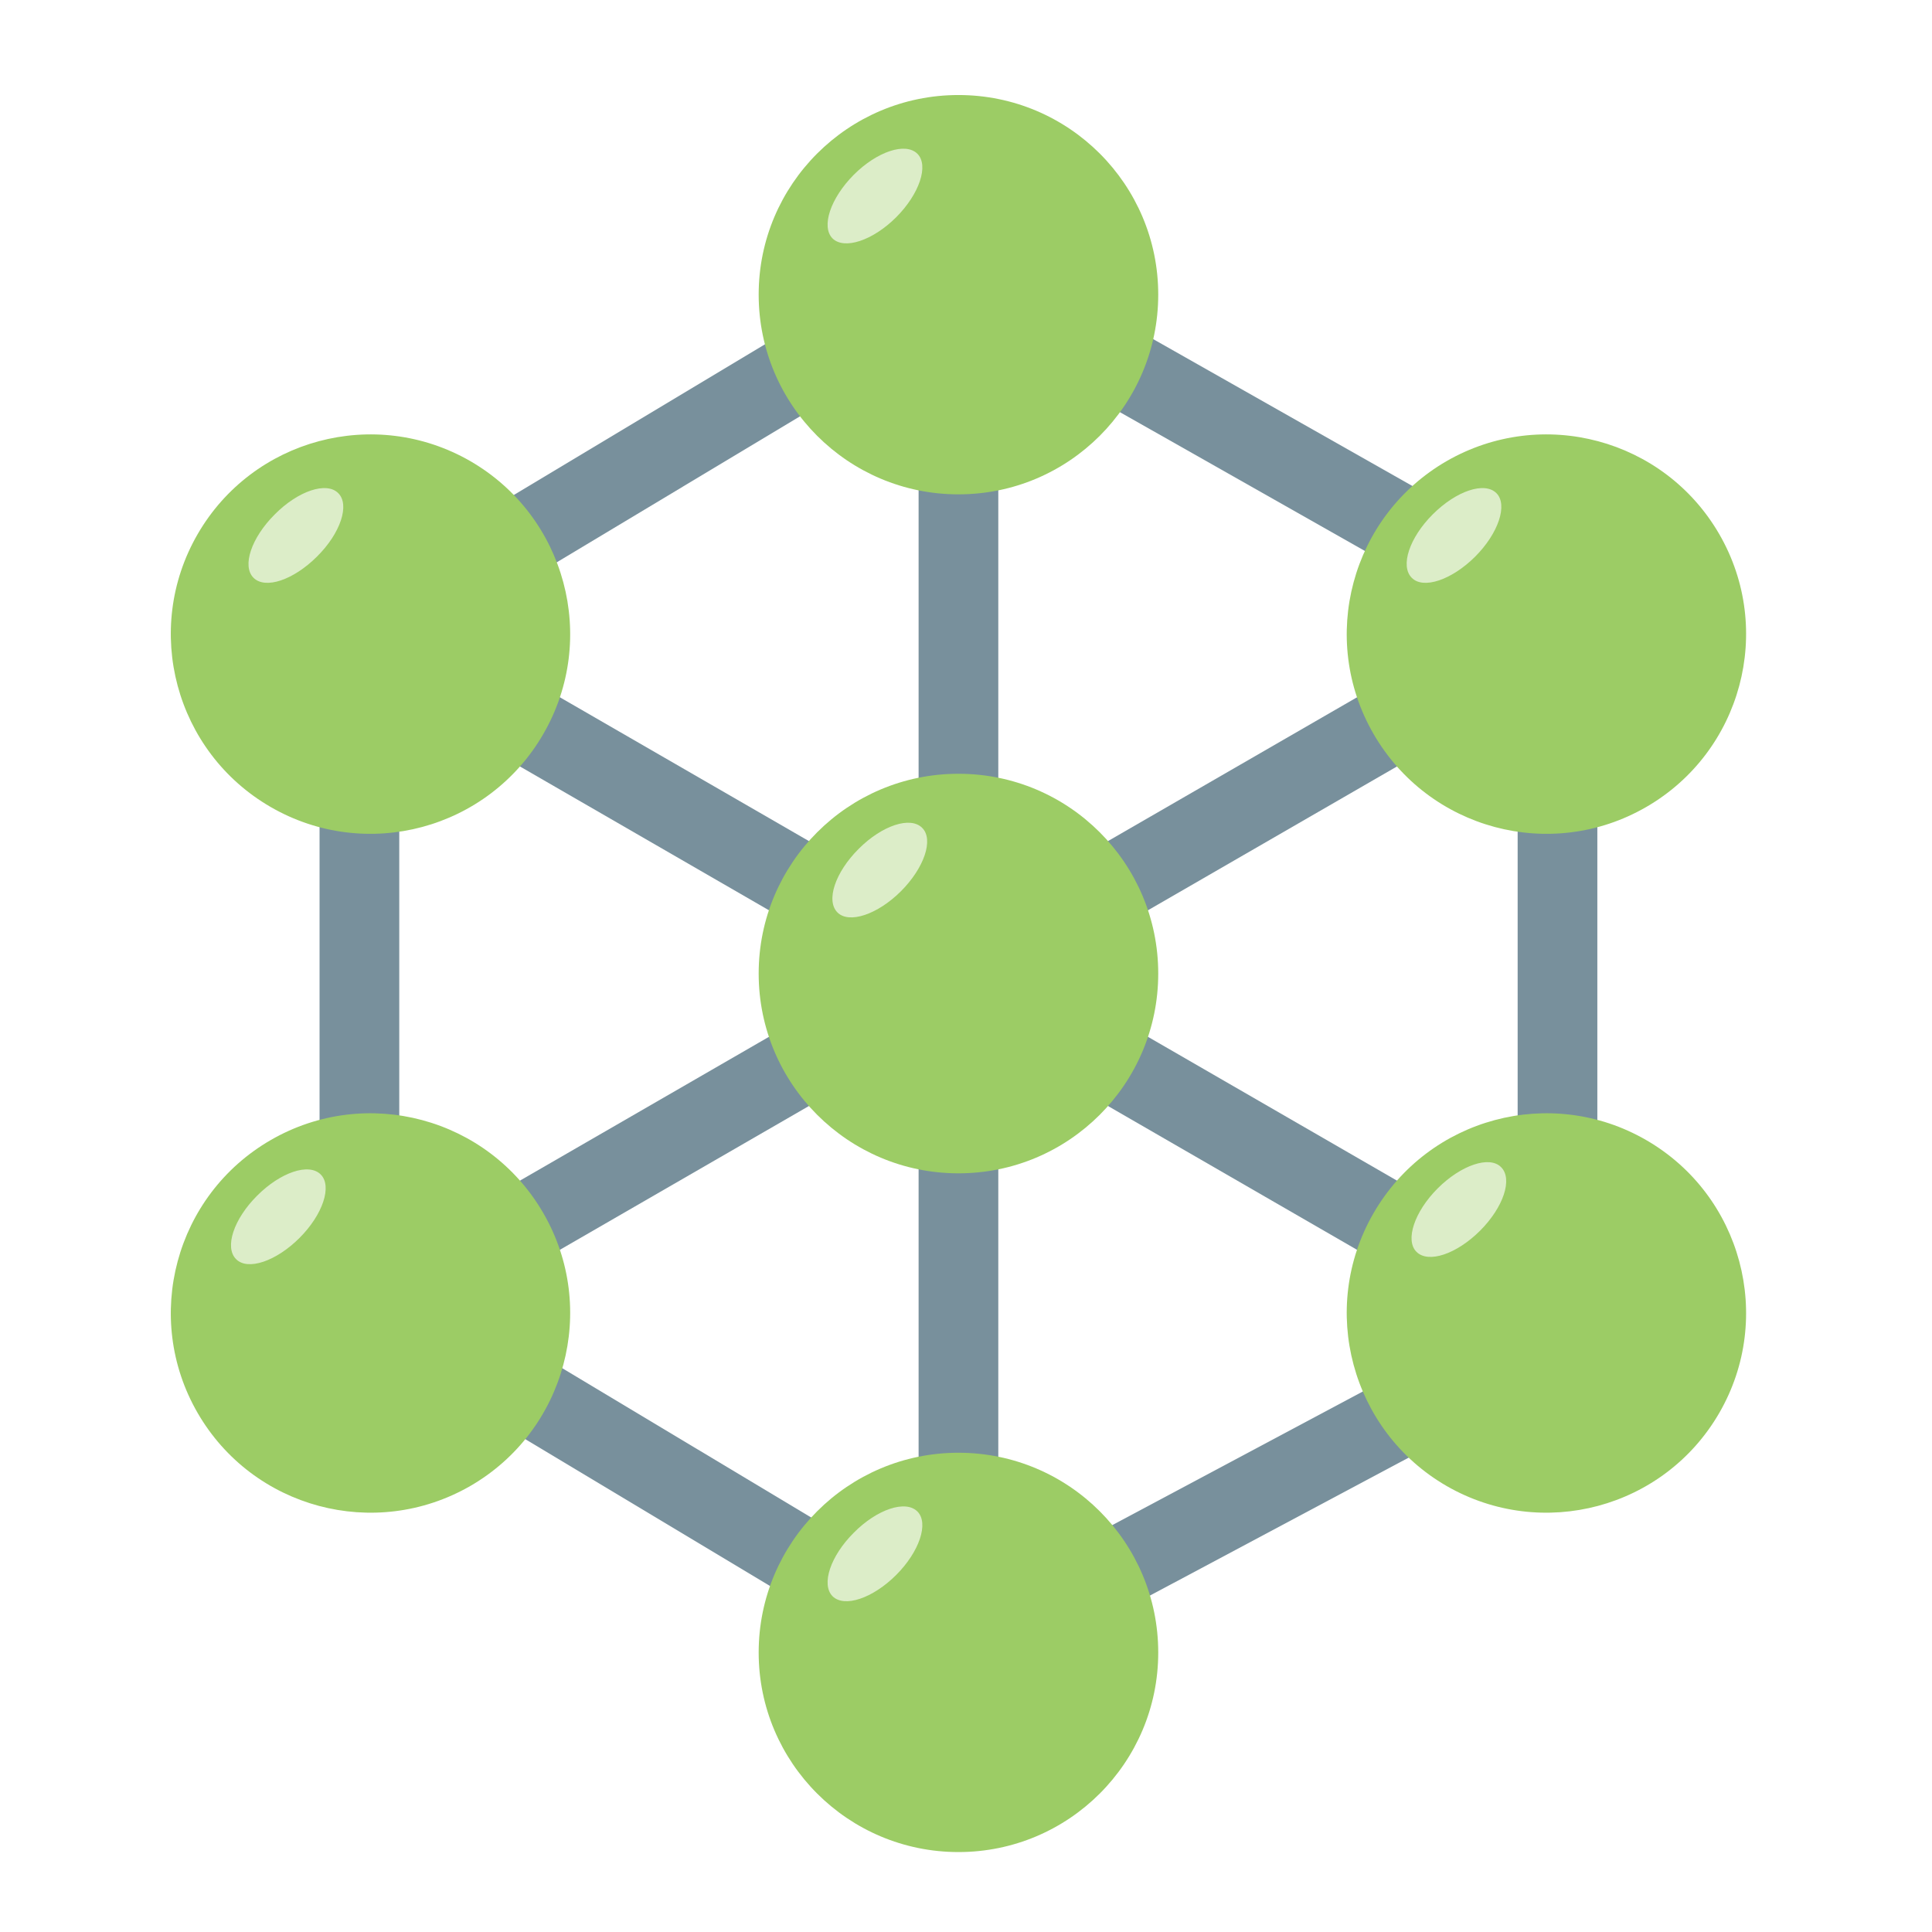 <?xml version="1.0" encoding="UTF-8"?>
<svg xmlns="http://www.w3.org/2000/svg" xmlns:xlink="http://www.w3.org/1999/xlink" width="32px" height="32px" viewBox="0 0 32 32" version="1.1">
<g id="surface1">
<path style=" stroke:none;fill-rule:nonzero;fill:rgb(47.059%,56.471%,61.176%);fill-opacity:1;" d="M 15.867 3.785 L 5.293 10.129 L 5.293 21.793 L 15.855 28.129 L 26.457 22.477 L 26.457 9.785 Z M 15.883 5.316 L 25.137 10.559 L 25.137 21.68 L 15.895 26.609 L 6.613 21.043 L 6.613 10.879 Z M 15.883 5.316 "/>
<path style=" stroke:none;fill-rule:nonzero;fill:rgb(47.059%,56.471%,61.176%);fill-opacity:1;" d="M 15.215 4.879 L 15.215 14.98 L 6.469 9.93 L 5.805 11.074 L 14.551 16.125 L 5.805 21.176 L 6.469 22.32 L 15.215 17.27 L 15.215 27.371 L 16.535 27.371 L 16.535 17.27 L 25.281 22.32 L 25.945 21.176 L 17.199 16.125 L 25.945 11.074 L 25.281 9.93 L 16.535 14.98 L 16.535 4.879 Z M 15.215 4.879 "/>
<path style=" stroke:none;fill-rule:nonzero;fill:rgb(61.176%,80%,39.608%);fill-opacity:1;" d="M 15.875 1.574 C 17.703 1.574 19.184 3.055 19.184 4.879 C 19.184 6.707 17.703 8.188 15.875 8.188 C 14.047 8.188 12.566 6.707 12.566 4.879 C 12.566 3.055 14.047 1.574 15.875 1.574 Z M 15.875 1.574 "/>
<path style=" stroke:none;fill-rule:nonzero;fill:rgb(61.176%,80%,39.608%);fill-opacity:1;" d="M 15.875 24.062 C 17.703 24.062 19.184 25.543 19.184 27.371 C 19.184 29.195 17.703 30.676 15.875 30.676 C 14.047 30.676 12.566 29.195 12.566 27.371 C 12.566 25.543 14.047 24.062 15.875 24.062 Z M 15.875 24.062 "/>
<path style=" stroke:none;fill-rule:nonzero;fill:rgb(61.176%,80%,39.608%);fill-opacity:1;" d="M 28.477 8.848 C 29.391 10.43 28.848 12.453 27.266 13.367 C 25.684 14.281 23.664 13.738 22.75 12.156 C 21.836 10.574 22.379 8.551 23.961 7.637 C 25.543 6.727 27.562 7.266 28.477 8.848 Z M 28.477 8.848 "/>
<path style=" stroke:none;fill-rule:nonzero;fill:rgb(61.176%,80%,39.608%);fill-opacity:1;" d="M 9 20.094 C 9.914 21.676 9.371 23.699 7.789 24.613 C 6.207 25.523 4.188 24.984 3.273 23.402 C 2.359 21.82 2.902 19.797 4.484 18.883 C 6.066 17.969 8.086 18.512 9 20.094 Z M 9 20.094 "/>
<path style=" stroke:none;fill-rule:nonzero;fill:rgb(61.176%,80%,39.608%);fill-opacity:1;" d="M 28.477 23.402 C 27.562 24.984 25.543 25.523 23.961 24.613 C 22.379 23.699 21.836 21.676 22.75 20.094 C 23.664 18.512 25.684 17.969 27.266 18.883 C 28.848 19.797 29.391 21.82 28.477 23.402 Z M 28.477 23.402 "/>
<path style=" stroke:none;fill-rule:nonzero;fill:rgb(61.176%,80%,39.608%);fill-opacity:1;" d="M 9 12.156 C 8.086 13.738 6.066 14.281 4.484 13.367 C 2.902 12.453 2.359 10.43 3.273 8.848 C 4.188 7.266 6.207 6.727 7.789 7.637 C 9.371 8.551 9.914 10.574 9 12.156 Z M 9 12.156 "/>
<path style=" stroke:none;fill-rule:nonzero;fill:rgb(61.176%,80%,39.608%);fill-opacity:1;" d="M 15.875 12.816 C 17.703 12.816 19.184 14.297 19.184 16.125 C 19.184 17.953 17.703 19.434 15.875 19.434 C 14.047 19.434 12.566 17.953 12.566 16.125 C 12.566 14.297 14.047 12.816 15.875 12.816 Z M 15.875 12.816 "/>
<path style=" stroke:none;fill-rule:nonzero;fill:rgb(86.275%,92.941%,78.431%);fill-opacity:1;" d="M 15.195 2.547 C 15.387 2.738 15.23 3.211 14.844 3.598 C 14.457 3.984 13.984 4.141 13.789 3.949 C 13.598 3.754 13.754 3.285 14.141 2.895 C 14.527 2.508 15 2.352 15.195 2.547 Z M 15.195 2.547 "/>
<path style=" stroke:none;fill-rule:nonzero;fill:rgb(86.275%,92.941%,78.431%);fill-opacity:1;" d="M 5.602 8.168 C 5.797 8.359 5.641 8.832 5.25 9.219 C 4.863 9.605 4.395 9.766 4.199 9.57 C 4.004 9.375 4.164 8.906 4.551 8.52 C 4.938 8.129 5.41 7.973 5.602 8.168 Z M 5.602 8.168 "/>
<path style=" stroke:none;fill-rule:nonzero;fill:rgb(86.275%,92.941%,78.431%);fill-opacity:1;" d="M 15.273 13.711 C 15.469 13.902 15.309 14.375 14.922 14.762 C 14.535 15.148 14.062 15.305 13.871 15.113 C 13.676 14.918 13.832 14.449 14.223 14.059 C 14.609 13.672 15.078 13.516 15.273 13.711 Z M 15.273 13.711 "/>
<path style=" stroke:none;fill-rule:nonzero;fill:rgb(86.275%,92.941%,78.431%);fill-opacity:1;" d="M 24.785 8.168 C 24.977 8.359 24.82 8.832 24.434 9.219 C 24.047 9.605 23.574 9.766 23.383 9.57 C 23.188 9.375 23.344 8.906 23.73 8.52 C 24.121 8.129 24.59 7.973 24.785 8.168 Z M 24.785 8.168 "/>
<path style=" stroke:none;fill-rule:nonzero;fill:rgb(86.275%,92.941%,78.431%);fill-opacity:1;" d="M 24.863 19.332 C 25.059 19.527 24.902 19.996 24.516 20.383 C 24.125 20.773 23.656 20.93 23.461 20.734 C 23.27 20.543 23.426 20.07 23.812 19.684 C 24.199 19.297 24.672 19.137 24.863 19.332 Z M 24.863 19.332 "/>
<path style=" stroke:none;fill-rule:nonzero;fill:rgb(86.275%,92.941%,78.431%);fill-opacity:1;" d="M 15.195 25.035 C 15.387 25.227 15.23 25.699 14.844 26.086 C 14.457 26.473 13.984 26.633 13.789 26.438 C 13.598 26.242 13.754 25.773 14.141 25.387 C 14.527 24.996 15 24.84 15.195 25.035 Z M 15.195 25.035 "/>
<path style=" stroke:none;fill-rule:nonzero;fill:rgb(86.275%,92.941%,78.431%);fill-opacity:1;" d="M 5.312 19.453 C 5.504 19.645 5.348 20.117 4.961 20.504 C 4.574 20.891 4.102 21.051 3.91 20.855 C 3.715 20.66 3.871 20.191 4.258 19.805 C 4.648 19.414 5.117 19.258 5.312 19.453 Z M 5.312 19.453 "/>
</g>
</svg>
